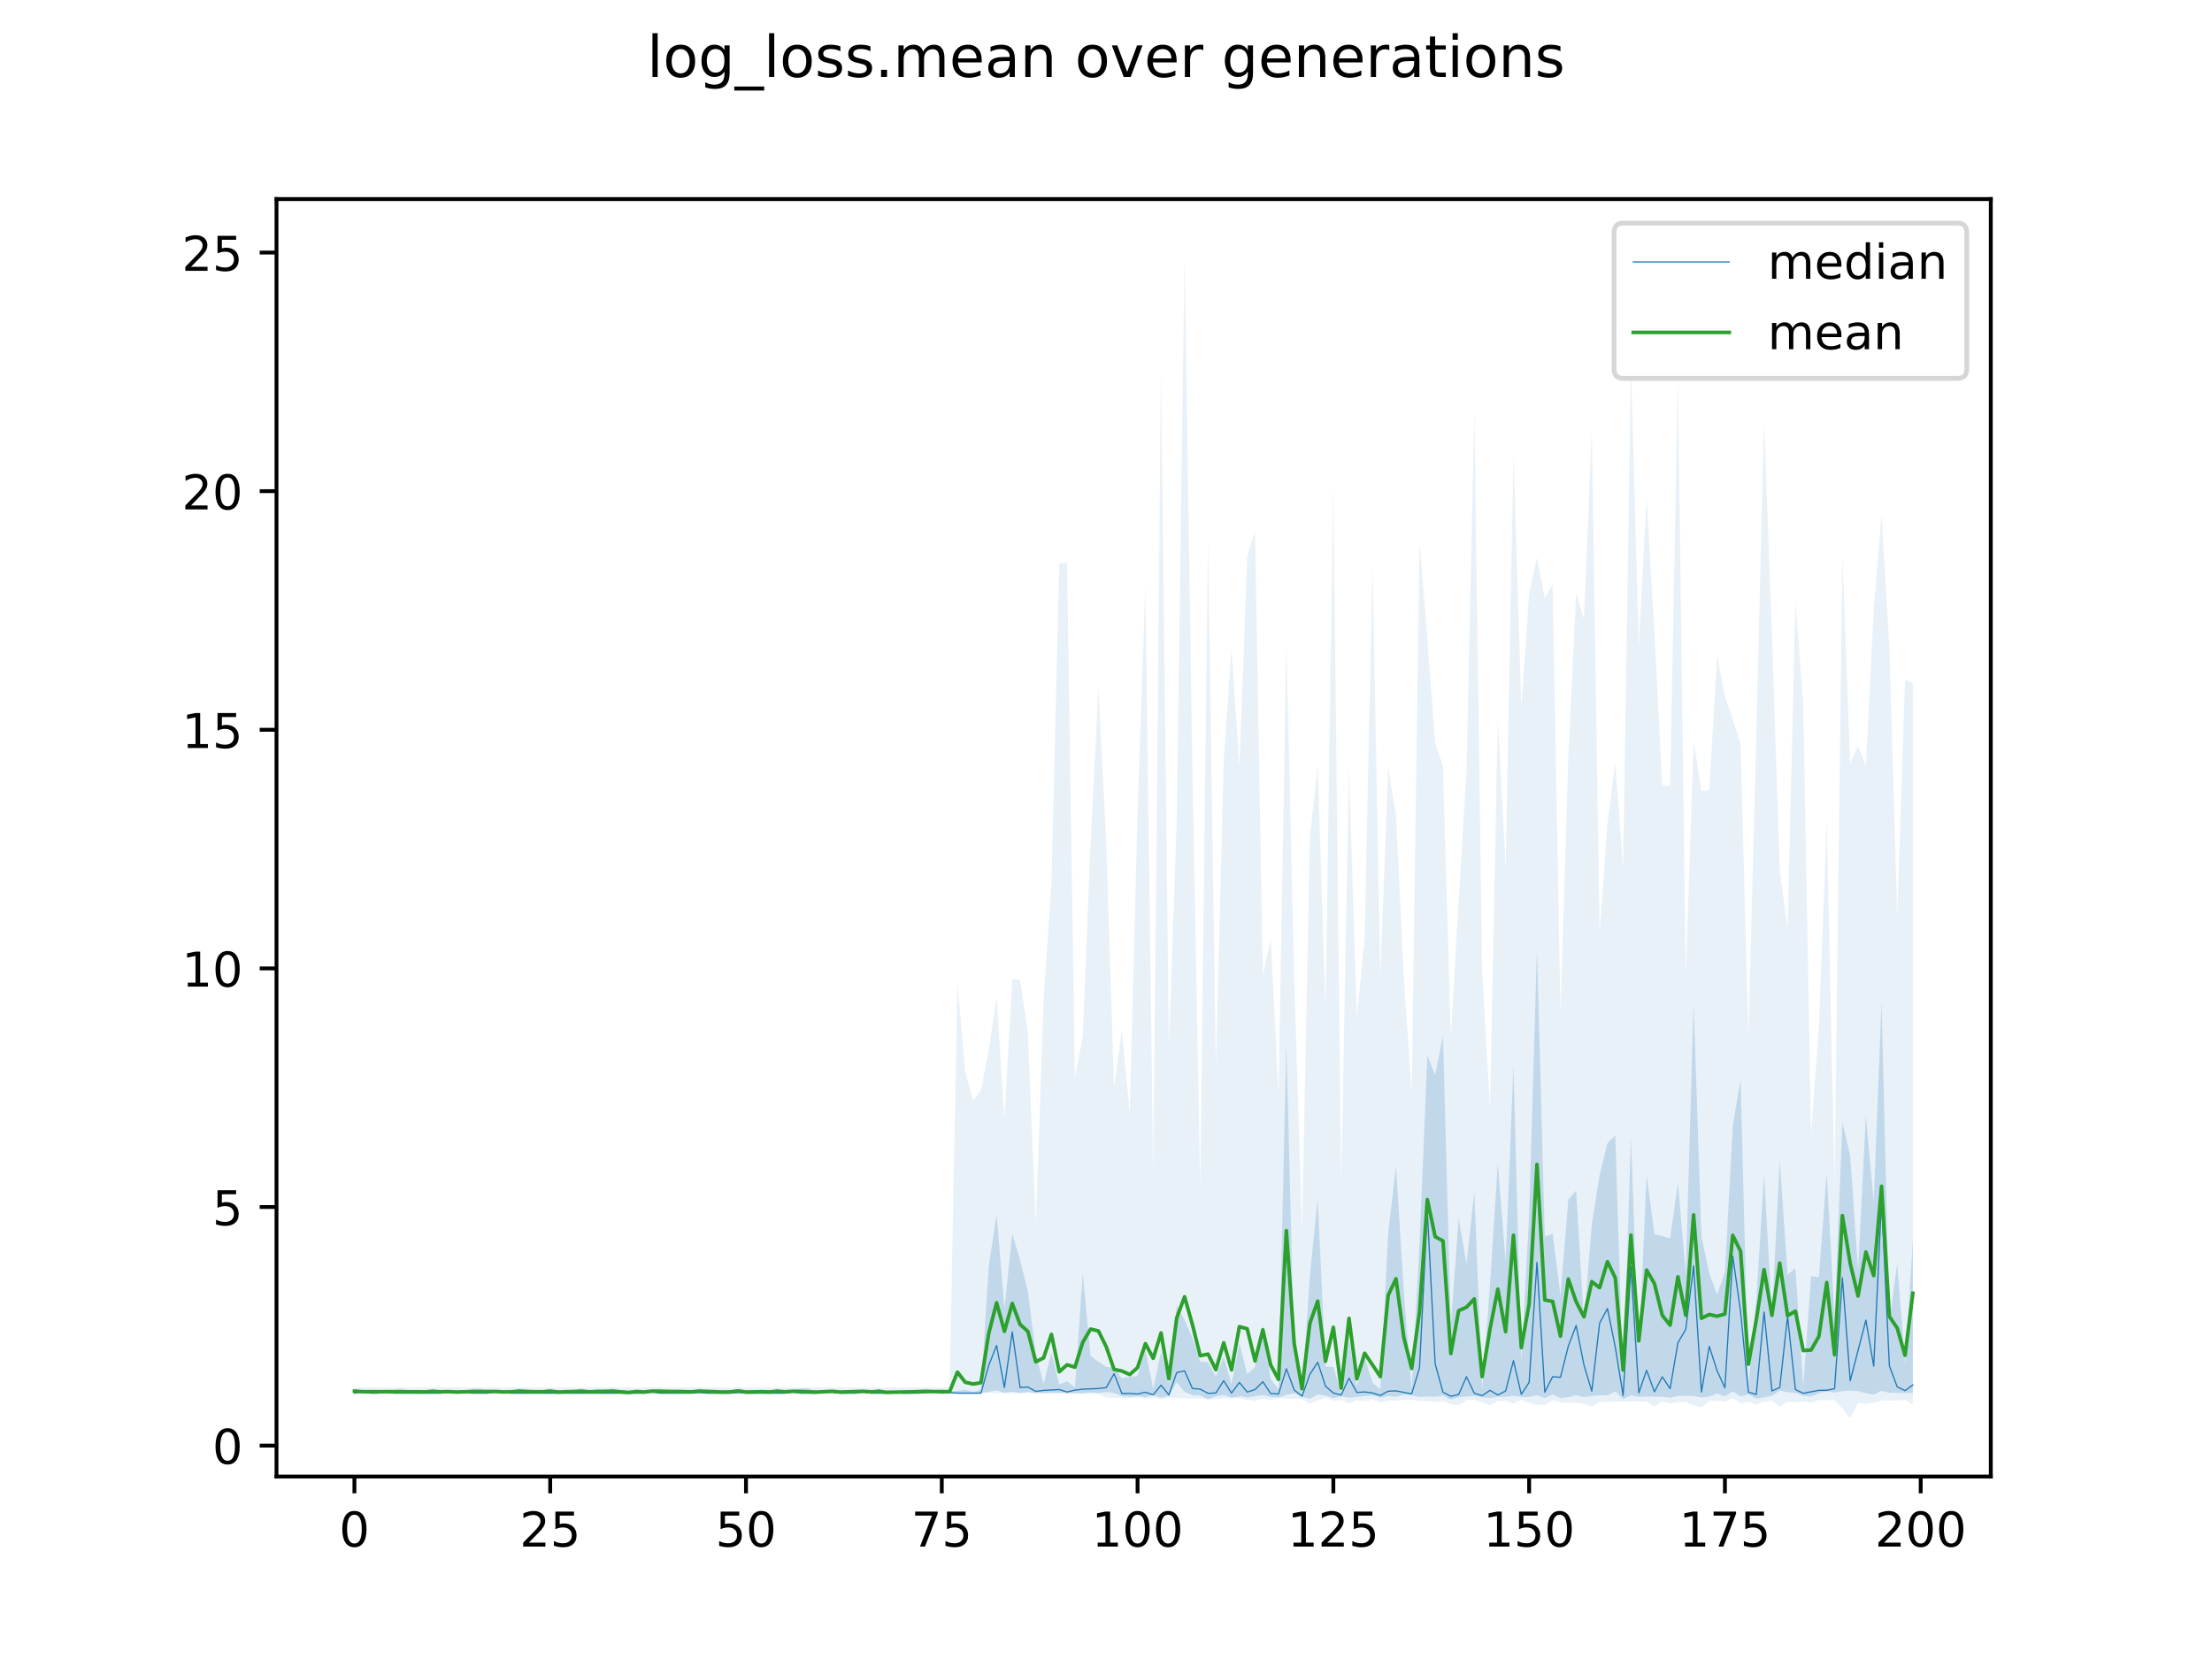 <?xml version="1.0" encoding="utf-8" standalone="no"?>
<!DOCTYPE svg PUBLIC "-//W3C//DTD SVG 1.1//EN"
  "http://www.w3.org/Graphics/SVG/1.1/DTD/svg11.dtd">
<!-- Created with matplotlib (https://matplotlib.org/) -->
<svg height="345.6pt" version="1.1" viewBox="0 0 460.8 345.6" width="460.8pt" xmlns="http://www.w3.org/2000/svg" xmlns:xlink="http://www.w3.org/1999/xlink">
 <defs>
  <style type="text/css">
*{stroke-linecap:butt;stroke-linejoin:round;}
  </style>
 </defs>
 <g id="figure_1">
  <g id="patch_1">
   <path d="M 0 345.6 
L 460.8 345.6 
L 460.8 0 
L 0 0 
z
" style="fill:#ffffff;"/>
  </g>
  <g id="axes_1">
   <g id="patch_2">
    <path d="M 57.6 307.584 
L 414.72 307.584 
L 414.72 41.472 
L 57.6 41.472 
z
" style="fill:#ffffff;"/>
   </g>
   <g id="PolyCollection_1">
    <path clip-path="url(#p5cbb426750)" d="M 73.833 289.273 
L 73.833 290.223 
L 75.464 290.223 
L 77.096 290.223 
L 78.727 290.223 
L 80.358 290.223 
L 81.99 290.223 
L 83.621 290.223 
L 85.253 290.223 
L 86.884 290.223 
L 88.516 290.223 
L 90.147 290.223 
L 91.778 290.223 
L 93.41 290.223 
L 95.041 290.223 
L 96.673 290.223 
L 98.304 290.223 
L 99.936 290.223 
L 101.567 290.223 
L 103.198 290.223 
L 104.83 290.223 
L 106.461 290.223 
L 108.093 290.223 
L 109.724 290.223 
L 111.356 290.223 
L 112.987 290.223 
L 114.618 290.223 
L 116.25 290.223 
L 117.881 290.223 
L 119.513 290.223 
L 121.144 290.223 
L 122.776 290.223 
L 124.407 290.223 
L 126.038 290.223 
L 127.67 290.223 
L 129.301 290.223 
L 130.933 290.223 
L 132.564 290.223 
L 134.196 290.223 
L 135.827 290.223 
L 137.458 290.223 
L 139.09 290.223 
L 140.721 290.223 
L 142.353 290.223 
L 143.984 290.223 
L 145.616 290.223 
L 147.247 290.223 
L 148.879 290.223 
L 150.51 290.223 
L 152.141 290.223 
L 153.773 290.223 
L 155.404 290.223 
L 157.036 290.223 
L 158.667 290.223 
L 160.299 290.223 
L 161.93 290.223 
L 163.561 290.223 
L 165.193 290.223 
L 166.824 290.223 
L 168.456 290.223 
L 170.087 290.223 
L 171.719 290.223 
L 173.35 290.223 
L 174.981 290.223 
L 176.613 290.223 
L 178.244 290.223 
L 179.876 290.223 
L 181.507 290.223 
L 183.139 290.223 
L 184.77 290.223 
L 186.401 290.223 
L 188.033 290.223 
L 189.664 290.223 
L 191.296 290.223 
L 192.927 290.223 
L 194.559 290.223 
L 196.19 290.223 
L 197.821 290.223 
L 199.453 290.223 
L 201.084 290.223 
L 202.716 290.223 
L 204.347 290.223 
L 205.979 289.938 
L 207.61 289.606 
L 209.241 290.138 
L 210.873 289.934 
L 212.504 290.21 
L 214.136 289.934 
L 215.767 290.219 
L 217.399 290.223 
L 219.03 290.17 
L 220.661 290.148 
L 222.293 290.223 
L 223.924 290.223 
L 225.556 290.215 
L 227.187 290.048 
L 228.819 290.191 
L 230.45 289.975 
L 232.081 290.172 
L 233.713 290.855 
L 235.344 290.979 
L 236.976 290.827 
L 238.607 291.068 
L 240.239 290.625 
L 241.87 291.184 
L 243.501 290.784 
L 245.133 287.982 
L 246.764 289.946 
L 248.396 290.613 
L 250.027 290.696 
L 251.659 291.471 
L 253.29 290.876 
L 254.921 290.599 
L 256.553 291.184 
L 258.184 290.874 
L 259.816 291.112 
L 261.447 290.877 
L 263.079 290.595 
L 264.71 291.01 
L 266.341 291.131 
L 267.973 290.584 
L 269.604 290.228 
L 271.236 290.963 
L 272.867 291.41 
L 274.499 290.491 
L 276.13 290.737 
L 277.761 291.277 
L 279.393 290.895 
L 281.024 291.161 
L 282.656 291.007 
L 284.287 290.834 
L 285.919 290.679 
L 287.55 291.155 
L 289.181 290.85 
L 290.813 290.975 
L 292.444 290.56 
L 294.076 290.673 
L 295.707 291.013 
L 297.339 290.919 
L 298.97 290.988 
L 300.601 290.74 
L 302.233 291.562 
L 303.864 291.056 
L 305.496 290.909 
L 307.127 290.786 
L 308.759 291.098 
L 310.39 291.215 
L 312.021 290.971 
L 313.653 291.016 
L 315.284 290.768 
L 316.916 290.999 
L 318.547 291.014 
L 320.179 290.678 
L 321.81 291.246 
L 323.441 290.461 
L 325.073 291.254 
L 326.704 291.073 
L 328.336 290.653 
L 329.967 291.068 
L 331.599 290.832 
L 333.23 290.618 
L 334.862 290.694 
L 336.493 289.866 
L 338.124 291.439 
L 339.756 290.671 
L 341.387 291.011 
L 343.019 290.928 
L 344.65 290.969 
L 346.282 290.959 
L 347.913 291.173 
L 349.544 290.805 
L 351.176 290.78 
L 352.807 290.8 
L 354.439 291.137 
L 356.07 290.92 
L 357.702 290.284 
L 359.333 290.891 
L 360.964 289.84 
L 362.596 290.896 
L 364.227 290.502 
L 365.859 291.35 
L 367.49 291.091 
L 369.122 290.804 
L 370.753 289.662 
L 372.384 290.032 
L 374.016 290.149 
L 375.647 290.763 
L 377.279 290.939 
L 378.91 290.224 
L 380.542 289.839 
L 382.173 290.094 
L 383.804 289.812 
L 385.436 289.694 
L 387.067 289.813 
L 388.699 290.224 
L 390.33 290.545 
L 391.962 289.761 
L 393.593 290.138 
L 395.224 290.162 
L 396.856 290.2 
L 398.487 290.163 
L 398.487 258.31 
L 398.487 258.31 
L 396.856 284.151 
L 395.224 263.248 
L 393.593 275.302 
L 391.962 208.695 
L 390.33 250.427 
L 388.699 232.457 
L 387.067 264.666 
L 385.436 240.788 
L 383.804 233.824 
L 382.173 274.55 
L 380.542 244.235 
L 378.91 266.08 
L 377.279 265.825 
L 375.647 288.832 
L 374.016 264.178 
L 372.384 265.558 
L 370.753 241.717 
L 369.122 273.921 
L 367.49 244.568 
L 365.859 270.929 
L 364.227 288.384 
L 362.596 224.882 
L 360.964 234.604 
L 359.333 265.098 
L 357.702 269.628 
L 356.07 265.25 
L 354.439 257.575 
L 352.807 208.849 
L 351.176 265.235 
L 349.544 246.393 
L 347.913 257.992 
L 346.282 257.505 
L 344.65 257.105 
L 343.019 244.722 
L 341.387 281.982 
L 339.756 236.981 
L 338.124 287.572 
L 336.493 236.534 
L 334.862 238.143 
L 333.23 244.788 
L 331.599 255.095 
L 329.967 275.256 
L 328.336 247.984 
L 326.704 249.947 
L 325.073 269.851 
L 323.441 256.999 
L 321.81 257.608 
L 320.179 197.366 
L 318.547 253.067 
L 316.916 283.558 
L 315.284 221.914 
L 313.653 262.912 
L 312.021 242.251 
L 310.39 267.589 
L 308.759 289.541 
L 307.127 248.211 
L 305.496 263.351 
L 303.864 253.674 
L 302.233 275.996 
L 300.601 215.794 
L 298.97 223.937 
L 297.339 219.842 
L 295.707 259.225 
L 294.076 289.472 
L 292.444 269.229 
L 290.813 242.884 
L 289.181 256.91 
L 287.55 289.442 
L 285.919 288.032 
L 284.287 282.661 
L 282.656 288.848 
L 281.024 279.16 
L 279.393 290.18 
L 277.761 284.747 
L 276.13 284.72 
L 274.499 249.692 
L 272.867 265.703 
L 271.236 290.107 
L 269.604 282.194 
L 267.973 217.097 
L 266.341 289.439 
L 264.71 287.241 
L 263.079 276.065 
L 261.447 284.767 
L 259.816 286.263 
L 258.184 279.769 
L 256.553 288.278 
L 254.921 282.666 
L 253.29 286.736 
L 251.659 283.771 
L 250.027 283.627 
L 248.396 278.715 
L 246.764 274.916 
L 245.133 272.077 
L 243.501 288.243 
L 241.87 281.593 
L 240.239 289.337 
L 238.607 281.163 
L 236.976 286.621 
L 235.344 286.838 
L 233.713 287.134 
L 232.081 284.877 
L 230.45 284.734 
L 228.819 283.681 
L 227.187 282.452 
L 225.556 265.226 
L 223.924 289.035 
L 222.293 287.73 
L 220.661 288.394 
L 219.03 281.707 
L 217.399 288.311 
L 215.767 281.948 
L 214.136 269.059 
L 212.504 262.559 
L 210.873 256.955 
L 209.241 272.58 
L 207.61 252.975 
L 205.979 263.757 
L 204.347 289.51 
L 202.716 289.934 
L 201.084 289.51 
L 199.453 289.748 
L 197.821 289.748 
L 196.19 289.51 
L 194.559 289.748 
L 192.927 289.273 
L 191.296 289.51 
L 189.664 289.748 
L 188.033 289.748 
L 186.401 289.985 
L 184.77 290.223 
L 183.139 289.273 
L 181.507 289.748 
L 179.876 289.51 
L 178.244 289.51 
L 176.613 289.748 
L 174.981 289.985 
L 173.35 289.51 
L 171.719 289.51 
L 170.087 289.934 
L 168.456 289.273 
L 166.824 289.273 
L 165.193 289.51 
L 163.561 289.934 
L 161.93 289.273 
L 160.299 289.748 
L 158.667 289.748 
L 157.036 289.51 
L 155.404 289.934 
L 153.773 289.273 
L 152.141 289.934 
L 150.51 289.934 
L 148.879 289.51 
L 147.247 289.51 
L 145.616 289.273 
L 143.984 289.934 
L 142.353 289.51 
L 140.721 289.51 
L 139.09 289.934 
L 137.458 289.273 
L 135.827 289.51 
L 134.196 289.828 
L 132.564 289.51 
L 130.933 289.985 
L 129.301 289.748 
L 127.67 289.273 
L 126.038 289.51 
L 124.407 289.273 
L 122.776 289.748 
L 121.144 289.273 
L 119.513 289.748 
L 117.881 289.51 
L 116.25 289.934 
L 114.618 289.273 
L 112.987 289.748 
L 111.356 289.748 
L 109.724 289.51 
L 108.093 289.273 
L 106.461 289.748 
L 104.83 289.934 
L 103.198 289.748 
L 101.567 289.748 
L 99.936 289.273 
L 98.304 289.273 
L 96.673 289.934 
L 95.041 289.934 
L 93.41 289.748 
L 91.778 289.748 
L 90.147 289.273 
L 88.516 289.934 
L 86.884 289.934 
L 85.253 289.748 
L 83.621 289.273 
L 81.99 289.51 
L 80.358 289.51 
L 78.727 289.828 
L 77.096 289.51 
L 75.464 289.748 
L 73.833 289.273 
z
" style="fill:#1f77b4;fill-opacity:0.2;"/>
   </g>
   <g id="PolyCollection_2">
    <path clip-path="url(#p5cbb426750)" d="M 73.833 289.035 
L 73.833 290.223 
L 75.464 290.223 
L 77.096 290.223 
L 78.727 290.223 
L 80.358 290.223 
L 81.99 290.223 
L 83.621 290.223 
L 85.253 290.223 
L 86.884 290.223 
L 88.516 290.223 
L 90.147 290.223 
L 91.778 290.223 
L 93.41 290.223 
L 95.041 290.223 
L 96.673 290.223 
L 98.304 290.223 
L 99.936 290.223 
L 101.567 290.223 
L 103.198 290.223 
L 104.83 290.223 
L 106.461 290.223 
L 108.093 290.223 
L 109.724 290.223 
L 111.356 290.223 
L 112.987 290.223 
L 114.618 290.223 
L 116.25 290.223 
L 117.881 290.223 
L 119.513 290.223 
L 121.144 290.223 
L 122.776 290.223 
L 124.407 290.223 
L 126.038 290.223 
L 127.67 290.223 
L 129.301 290.223 
L 130.933 290.223 
L 132.564 290.223 
L 134.196 290.223 
L 135.827 290.223 
L 137.458 290.223 
L 139.09 290.223 
L 140.721 290.223 
L 142.353 290.223 
L 143.984 290.223 
L 145.616 290.223 
L 147.247 290.223 
L 148.879 290.223 
L 150.51 290.223 
L 152.141 290.223 
L 153.773 290.223 
L 155.404 290.223 
L 157.036 290.223 
L 158.667 290.223 
L 160.299 290.223 
L 161.93 290.223 
L 163.561 290.223 
L 165.193 290.223 
L 166.824 290.223 
L 168.456 290.223 
L 170.087 290.223 
L 171.719 290.223 
L 173.35 290.223 
L 174.981 290.223 
L 176.613 290.223 
L 178.244 290.223 
L 179.876 290.223 
L 181.507 290.223 
L 183.139 290.223 
L 184.77 290.223 
L 186.401 290.223 
L 188.033 290.223 
L 189.664 290.223 
L 191.296 290.223 
L 192.927 290.223 
L 194.559 290.223 
L 196.19 290.223 
L 197.821 290.223 
L 199.453 290.223 
L 201.084 290.223 
L 202.716 290.223 
L 204.347 290.223 
L 205.979 290.223 
L 207.61 290.223 
L 209.241 290.223 
L 210.873 290.223 
L 212.504 290.223 
L 214.136 290.223 
L 215.767 290.226 
L 217.399 290.223 
L 219.03 290.284 
L 220.661 290.284 
L 222.293 290.281 
L 223.924 290.311 
L 225.556 290.412 
L 227.187 290.326 
L 228.819 290.342 
L 230.45 291.207 
L 232.081 291.206 
L 233.713 291.191 
L 235.344 291.302 
L 236.976 291.181 
L 238.607 291.356 
L 240.239 291.17 
L 241.87 291.477 
L 243.501 291.174 
L 245.133 291.209 
L 246.764 291.293 
L 248.396 291.342 
L 250.027 291.319 
L 251.659 291.554 
L 253.29 291.516 
L 254.921 291.31 
L 256.553 291.304 
L 258.184 291.292 
L 259.816 291.617 
L 261.447 291.838 
L 263.079 291.32 
L 264.71 291.686 
L 266.341 291.258 
L 267.973 291.348 
L 269.604 291.425 
L 271.236 291.401 
L 272.867 292.36 
L 274.499 291.812 
L 276.13 291.176 
L 277.761 291.82 
L 279.393 291.68 
L 281.024 292.399 
L 282.656 291.657 
L 284.287 291.879 
L 285.919 291.538 
L 287.55 292.172 
L 289.181 291.738 
L 290.813 291.833 
L 292.444 291.639 
L 294.076 291.61 
L 295.707 291.871 
L 297.339 291.859 
L 298.97 292.093 
L 300.601 291.844 
L 302.233 292.538 
L 303.864 292.762 
L 305.496 291.632 
L 307.127 291.614 
L 308.759 292.151 
L 310.39 292.773 
L 312.021 291.826 
L 313.653 291.841 
L 315.284 292.377 
L 316.916 291.611 
L 318.547 292.236 
L 320.179 292.701 
L 321.81 292.662 
L 323.441 291.737 
L 325.073 292.176 
L 326.704 292.231 
L 328.336 292.227 
L 329.967 292.442 
L 331.599 293.082 
L 333.23 292.046 
L 334.862 292.063 
L 336.493 291.968 
L 338.124 291.967 
L 339.756 291.96 
L 341.387 291.955 
L 343.019 291.958 
L 344.65 292.982 
L 346.282 291.957 
L 347.913 292.386 
L 349.544 292.116 
L 351.176 292.116 
L 352.807 292.749 
L 354.439 293.172 
L 356.07 291.853 
L 357.702 291.792 
L 359.333 292.029 
L 360.964 291.31 
L 362.596 292.352 
L 364.227 292.012 
L 365.859 292.627 
L 367.49 291.987 
L 369.122 291.763 
L 370.753 293.024 
L 372.384 291.988 
L 374.016 292.148 
L 375.647 291.926 
L 377.279 292.253 
L 378.91 291.695 
L 380.542 291.686 
L 382.173 291.637 
L 383.804 293.423 
L 385.436 295.488 
L 387.067 292.189 
L 388.699 292.484 
L 390.33 292.202 
L 391.962 291.77 
L 393.593 291.761 
L 395.224 291.767 
L 396.856 291.652 
L 398.487 292.578 
L 398.487 142.243 
L 398.487 142.243 
L 396.856 141.545 
L 395.224 190.694 
L 393.593 134.731 
L 391.962 107.191 
L 390.33 127.016 
L 388.699 159.553 
L 387.067 155.365 
L 385.436 158.951 
L 383.804 115.87 
L 382.173 246.238 
L 380.542 171.2 
L 378.91 213.721 
L 377.279 236.313 
L 375.647 146.318 
L 374.016 125.447 
L 372.384 193.608 
L 370.753 181.245 
L 369.122 131.795 
L 367.49 87.697 
L 365.859 153.317 
L 364.227 215.859 
L 362.596 154.957 
L 360.964 149.873 
L 359.333 145.13 
L 357.702 136.505 
L 356.07 164.625 
L 354.439 164.782 
L 352.807 154.292 
L 351.176 203.031 
L 349.544 78.433 
L 347.913 163.743 
L 346.282 163.568 
L 344.65 131.923 
L 343.019 103.652 
L 341.387 134.637 
L 339.756 75.605 
L 338.124 180.703 
L 336.493 158.931 
L 334.862 171.458 
L 333.23 194.229 
L 331.599 89.48 
L 329.967 128.97 
L 328.336 123.567 
L 326.704 157.705 
L 325.073 210.932 
L 323.441 121.775 
L 321.81 124.649 
L 320.179 116.152 
L 318.547 123.654 
L 316.916 147.14 
L 315.284 94.455 
L 313.653 180.595 
L 312.021 149.647 
L 310.39 230.716 
L 308.759 202.382 
L 307.127 85.471 
L 305.496 160.745 
L 303.864 187.301 
L 302.233 215.987 
L 300.601 159.61 
L 298.97 154.728 
L 297.339 132.76 
L 295.707 112.846 
L 294.076 227.513 
L 292.444 203.687 
L 290.813 169.91 
L 289.181 159.95 
L 287.55 203.075 
L 285.919 117.223 
L 284.287 195.037 
L 282.656 211.801 
L 281.024 159.869 
L 279.393 246.442 
L 277.761 101.051 
L 276.13 210.035 
L 274.499 159.402 
L 272.867 174.37 
L 271.236 255.885 
L 269.604 203.523 
L 267.973 133.454 
L 266.341 227.761 
L 264.71 195.439 
L 263.079 203.32 
L 261.447 110.593 
L 259.816 115.743 
L 258.184 159.774 
L 256.553 134.926 
L 254.921 158.358 
L 253.29 221.924 
L 251.659 112.358 
L 250.027 247.074 
L 248.396 159.543 
L 246.764 53.568 
L 245.133 170.643 
L 243.501 217.938 
L 241.87 76.388 
L 240.239 244.468 
L 238.607 121.872 
L 236.976 169.09 
L 235.344 231.755 
L 233.713 214.538 
L 232.081 226.57 
L 230.45 175.325 
L 228.819 143.16 
L 227.187 175.557 
L 225.556 215.848 
L 223.924 224.441 
L 222.293 117.294 
L 220.661 117.395 
L 219.03 184.115 
L 217.399 208.409 
L 215.767 255.081 
L 214.136 215.209 
L 212.504 204.118 
L 210.873 203.95 
L 209.241 233.063 
L 207.61 207.737 
L 205.979 218.683 
L 204.347 227.129 
L 202.716 229.255 
L 201.084 223.209 
L 199.453 204.687 
L 197.821 289.035 
L 196.19 289.035 
L 194.559 289.035 
L 192.927 289.035 
L 191.296 289.035 
L 189.664 289.035 
L 188.033 289.035 
L 186.401 289.035 
L 184.77 289.035 
L 183.139 289.035 
L 181.507 289.035 
L 179.876 289.035 
L 178.244 289.035 
L 176.613 289.035 
L 174.981 289.035 
L 173.35 289.035 
L 171.719 289.035 
L 170.087 289.035 
L 168.456 289.035 
L 166.824 289.035 
L 165.193 289.035 
L 163.561 289.035 
L 161.93 289.035 
L 160.299 289.035 
L 158.667 289.035 
L 157.036 289.035 
L 155.404 289.035 
L 153.773 289.035 
L 152.141 289.035 
L 150.51 289.035 
L 148.879 289.035 
L 147.247 289.035 
L 145.616 289.035 
L 143.984 289.035 
L 142.353 289.035 
L 140.721 289.035 
L 139.09 289.035 
L 137.458 289.035 
L 135.827 289.035 
L 134.196 289.035 
L 132.564 289.035 
L 130.933 289.035 
L 129.301 289.035 
L 127.67 289.035 
L 126.038 289.035 
L 124.407 289.035 
L 122.776 289.035 
L 121.144 289.035 
L 119.513 289.035 
L 117.881 289.035 
L 116.25 289.035 
L 114.618 289.035 
L 112.987 289.035 
L 111.356 289.035 
L 109.724 289.035 
L 108.093 289.035 
L 106.461 289.035 
L 104.83 289.035 
L 103.198 289.035 
L 101.567 289.035 
L 99.936 289.035 
L 98.304 289.035 
L 96.673 289.035 
L 95.041 289.035 
L 93.41 289.035 
L 91.778 289.035 
L 90.147 289.035 
L 88.516 289.035 
L 86.884 289.035 
L 85.253 289.035 
L 83.621 289.035 
L 81.99 289.035 
L 80.358 289.035 
L 78.727 289.035 
L 77.096 289.035 
L 75.464 289.035 
L 73.833 289.035 
z
" style="fill:#1f77b4;fill-opacity:0.1;"/>
   </g>
   <g id="matplotlib.axis_1">
    <g id="xtick_1">
     <g id="line2d_1">
      <defs>
       <path d="M 0 0 
L 0 3.5 
" id="m4bb491450e" style="stroke:#000000;stroke-width:0.8;"/>
      </defs>
      <g>
       <use style="stroke:#000000;stroke-width:0.8;" x="73.833" xlink:href="#m4bb491450e" y="307.584"/>
      </g>
     </g>
     <g id="text_1">
      <!-- 0 -->
      <defs>
       <path d="M 31.781 66.406 
Q 24.172 66.406 20.328 58.906 
Q 16.5 51.422 16.5 36.375 
Q 16.5 21.391 20.328 13.891 
Q 24.172 6.391 31.781 6.391 
Q 39.453 6.391 43.281 13.891 
Q 47.125 21.391 47.125 36.375 
Q 47.125 51.422 43.281 58.906 
Q 39.453 66.406 31.781 66.406 
z
M 31.781 74.219 
Q 44.047 74.219 50.516 64.516 
Q 56.984 54.828 56.984 36.375 
Q 56.984 17.969 50.516 8.266 
Q 44.047 -1.422 31.781 -1.422 
Q 19.531 -1.422 13.062 8.266 
Q 6.594 17.969 6.594 36.375 
Q 6.594 54.828 13.062 64.516 
Q 19.531 74.219 31.781 74.219 
z
" id="DejaVuSans-48"/>
      </defs>
      <g transform="translate(70.651 322.182)scale(0.1 -0.1)">
       <use xlink:href="#DejaVuSans-48"/>
      </g>
     </g>
    </g>
    <g id="xtick_2">
     <g id="line2d_2">
      <g>
       <use style="stroke:#000000;stroke-width:0.8;" x="114.618" xlink:href="#m4bb491450e" y="307.584"/>
      </g>
     </g>
     <g id="text_2">
      <!-- 25 -->
      <defs>
       <path d="M 19.188 8.297 
L 53.609 8.297 
L 53.609 0 
L 7.328 0 
L 7.328 8.297 
Q 12.938 14.109 22.625 23.891 
Q 32.328 33.688 34.812 36.531 
Q 39.547 41.844 41.422 45.531 
Q 43.312 49.219 43.312 52.781 
Q 43.312 58.594 39.234 62.25 
Q 35.156 65.922 28.609 65.922 
Q 23.969 65.922 18.812 64.312 
Q 13.672 62.703 7.812 59.422 
L 7.812 69.391 
Q 13.766 71.781 18.938 73 
Q 24.125 74.219 28.422 74.219 
Q 39.75 74.219 46.484 68.547 
Q 53.219 62.891 53.219 53.422 
Q 53.219 48.922 51.531 44.891 
Q 49.859 40.875 45.406 35.406 
Q 44.188 33.984 37.641 27.219 
Q 31.109 20.453 19.188 8.297 
z
" id="DejaVuSans-50"/>
       <path d="M 10.797 72.906 
L 49.516 72.906 
L 49.516 64.594 
L 19.828 64.594 
L 19.828 46.734 
Q 21.969 47.469 24.109 47.828 
Q 26.266 48.188 28.422 48.188 
Q 40.625 48.188 47.75 41.5 
Q 54.891 34.812 54.891 23.391 
Q 54.891 11.625 47.562 5.094 
Q 40.234 -1.422 26.906 -1.422 
Q 22.312 -1.422 17.547 -0.641 
Q 12.797 0.141 7.719 1.703 
L 7.719 11.625 
Q 12.109 9.234 16.797 8.062 
Q 21.484 6.891 26.703 6.891 
Q 35.156 6.891 40.078 11.328 
Q 45.016 15.766 45.016 23.391 
Q 45.016 31 40.078 35.438 
Q 35.156 39.891 26.703 39.891 
Q 22.75 39.891 18.812 39.016 
Q 14.891 38.141 10.797 36.281 
z
" id="DejaVuSans-53"/>
      </defs>
      <g transform="translate(108.256 322.182)scale(0.1 -0.1)">
       <use xlink:href="#DejaVuSans-50"/>
       <use x="63.623" xlink:href="#DejaVuSans-53"/>
      </g>
     </g>
    </g>
    <g id="xtick_3">
     <g id="line2d_3">
      <g>
       <use style="stroke:#000000;stroke-width:0.8;" x="155.404" xlink:href="#m4bb491450e" y="307.584"/>
      </g>
     </g>
     <g id="text_3">
      <!-- 50 -->
      <g transform="translate(149.042 322.182)scale(0.1 -0.1)">
       <use xlink:href="#DejaVuSans-53"/>
       <use x="63.623" xlink:href="#DejaVuSans-48"/>
      </g>
     </g>
    </g>
    <g id="xtick_4">
     <g id="line2d_4">
      <g>
       <use style="stroke:#000000;stroke-width:0.8;" x="196.19" xlink:href="#m4bb491450e" y="307.584"/>
      </g>
     </g>
     <g id="text_4">
      <!-- 75 -->
      <defs>
       <path d="M 8.203 72.906 
L 55.078 72.906 
L 55.078 68.703 
L 28.609 0 
L 18.312 0 
L 43.219 64.594 
L 8.203 64.594 
z
" id="DejaVuSans-55"/>
      </defs>
      <g transform="translate(189.827 322.182)scale(0.1 -0.1)">
       <use xlink:href="#DejaVuSans-55"/>
       <use x="63.623" xlink:href="#DejaVuSans-53"/>
      </g>
     </g>
    </g>
    <g id="xtick_5">
     <g id="line2d_5">
      <g>
       <use style="stroke:#000000;stroke-width:0.8;" x="236.976" xlink:href="#m4bb491450e" y="307.584"/>
      </g>
     </g>
     <g id="text_5">
      <!-- 100 -->
      <defs>
       <path d="M 12.406 8.297 
L 28.516 8.297 
L 28.516 63.922 
L 10.984 60.406 
L 10.984 69.391 
L 28.422 72.906 
L 38.281 72.906 
L 38.281 8.297 
L 54.391 8.297 
L 54.391 0 
L 12.406 0 
z
" id="DejaVuSans-49"/>
      </defs>
      <g transform="translate(227.432 322.182)scale(0.1 -0.1)">
       <use xlink:href="#DejaVuSans-49"/>
       <use x="63.623" xlink:href="#DejaVuSans-48"/>
       <use x="127.246" xlink:href="#DejaVuSans-48"/>
      </g>
     </g>
    </g>
    <g id="xtick_6">
     <g id="line2d_6">
      <g>
       <use style="stroke:#000000;stroke-width:0.8;" x="277.761" xlink:href="#m4bb491450e" y="307.584"/>
      </g>
     </g>
     <g id="text_6">
      <!-- 125 -->
      <g transform="translate(268.218 322.182)scale(0.1 -0.1)">
       <use xlink:href="#DejaVuSans-49"/>
       <use x="63.623" xlink:href="#DejaVuSans-50"/>
       <use x="127.246" xlink:href="#DejaVuSans-53"/>
      </g>
     </g>
    </g>
    <g id="xtick_7">
     <g id="line2d_7">
      <g>
       <use style="stroke:#000000;stroke-width:0.8;" x="318.547" xlink:href="#m4bb491450e" y="307.584"/>
      </g>
     </g>
     <g id="text_7">
      <!-- 150 -->
      <g transform="translate(309.003 322.182)scale(0.1 -0.1)">
       <use xlink:href="#DejaVuSans-49"/>
       <use x="63.623" xlink:href="#DejaVuSans-53"/>
       <use x="127.246" xlink:href="#DejaVuSans-48"/>
      </g>
     </g>
    </g>
    <g id="xtick_8">
     <g id="line2d_8">
      <g>
       <use style="stroke:#000000;stroke-width:0.8;" x="359.333" xlink:href="#m4bb491450e" y="307.584"/>
      </g>
     </g>
     <g id="text_8">
      <!-- 175 -->
      <g transform="translate(349.789 322.182)scale(0.1 -0.1)">
       <use xlink:href="#DejaVuSans-49"/>
       <use x="63.623" xlink:href="#DejaVuSans-55"/>
       <use x="127.246" xlink:href="#DejaVuSans-53"/>
      </g>
     </g>
    </g>
    <g id="xtick_9">
     <g id="line2d_9">
      <g>
       <use style="stroke:#000000;stroke-width:0.8;" x="400.119" xlink:href="#m4bb491450e" y="307.584"/>
      </g>
     </g>
     <g id="text_9">
      <!-- 200 -->
      <g transform="translate(390.575 322.182)scale(0.1 -0.1)">
       <use xlink:href="#DejaVuSans-50"/>
       <use x="63.623" xlink:href="#DejaVuSans-48"/>
       <use x="127.246" xlink:href="#DejaVuSans-48"/>
      </g>
     </g>
    </g>
   </g>
   <g id="matplotlib.axis_2">
    <g id="ytick_1">
     <g id="line2d_10">
      <defs>
       <path d="M 0 0 
L -3.5 0 
" id="m216cc00a93" style="stroke:#000000;stroke-width:0.8;"/>
      </defs>
      <g>
       <use style="stroke:#000000;stroke-width:0.8;" x="57.6" xlink:href="#m216cc00a93" y="301.145"/>
      </g>
     </g>
     <g id="text_10">
      <!-- 0 -->
      <g transform="translate(44.237 304.944)scale(0.1 -0.1)">
       <use xlink:href="#DejaVuSans-48"/>
      </g>
     </g>
    </g>
    <g id="ytick_2">
     <g id="line2d_11">
      <g>
       <use style="stroke:#000000;stroke-width:0.8;" x="57.6" xlink:href="#m216cc00a93" y="251.439"/>
      </g>
     </g>
     <g id="text_11">
      <!-- 5 -->
      <g transform="translate(44.237 255.238)scale(0.1 -0.1)">
       <use xlink:href="#DejaVuSans-53"/>
      </g>
     </g>
    </g>
    <g id="ytick_3">
     <g id="line2d_12">
      <g>
       <use style="stroke:#000000;stroke-width:0.8;" x="57.6" xlink:href="#m216cc00a93" y="201.733"/>
      </g>
     </g>
     <g id="text_12">
      <!-- 10 -->
      <g transform="translate(37.875 205.532)scale(0.1 -0.1)">
       <use xlink:href="#DejaVuSans-49"/>
       <use x="63.623" xlink:href="#DejaVuSans-48"/>
      </g>
     </g>
    </g>
    <g id="ytick_4">
     <g id="line2d_13">
      <g>
       <use style="stroke:#000000;stroke-width:0.8;" x="57.6" xlink:href="#m216cc00a93" y="152.027"/>
      </g>
     </g>
     <g id="text_13">
      <!-- 15 -->
      <g transform="translate(37.875 155.826)scale(0.1 -0.1)">
       <use xlink:href="#DejaVuSans-49"/>
       <use x="63.623" xlink:href="#DejaVuSans-53"/>
      </g>
     </g>
    </g>
    <g id="ytick_5">
     <g id="line2d_14">
      <g>
       <use style="stroke:#000000;stroke-width:0.8;" x="57.6" xlink:href="#m216cc00a93" y="102.321"/>
      </g>
     </g>
     <g id="text_14">
      <!-- 20 -->
      <g transform="translate(37.875 106.12)scale(0.1 -0.1)">
       <use xlink:href="#DejaVuSans-50"/>
       <use x="63.623" xlink:href="#DejaVuSans-48"/>
      </g>
     </g>
    </g>
    <g id="ytick_6">
     <g id="line2d_15">
      <g>
       <use style="stroke:#000000;stroke-width:0.8;" x="57.6" xlink:href="#m216cc00a93" y="52.615"/>
      </g>
     </g>
     <g id="text_15">
      <!-- 25 -->
      <g transform="translate(37.875 56.414)scale(0.1 -0.1)">
       <use xlink:href="#DejaVuSans-50"/>
       <use x="63.623" xlink:href="#DejaVuSans-53"/>
      </g>
     </g>
    </g>
   </g>
   <g id="line2d_16">
    <path clip-path="url(#p5cbb426750)" d="M 73.833 290.223 
L 75.464 289.934 
L 77.096 290.223 
L 78.727 290.223 
L 80.358 289.934 
L 81.99 290.223 
L 91.778 290.223 
L 93.41 289.934 
L 95.041 290.223 
L 96.673 289.985 
L 98.304 290.223 
L 101.567 290.223 
L 103.198 289.934 
L 104.83 289.985 
L 106.461 290.223 
L 134.196 290.223 
L 135.827 289.934 
L 137.458 290.223 
L 143.984 290.223 
L 145.616 290.078 
L 147.247 290.223 
L 152.141 290.223 
L 153.773 290.078 
L 155.404 290.223 
L 163.561 290.223 
L 165.193 289.934 
L 166.824 290.223 
L 170.087 290.223 
L 171.719 289.934 
L 173.35 289.934 
L 174.981 290.223 
L 178.244 290.223 
L 179.876 289.934 
L 181.507 290.223 
L 184.77 290.223 
L 186.401 289.985 
L 188.033 290.223 
L 191.296 290.223 
L 194.559 289.934 
L 196.19 290.223 
L 197.821 290.078 
L 199.453 290.223 
L 204.347 290.223 
L 205.979 284.419 
L 207.61 280.296 
L 209.241 289.035 
L 210.873 277.453 
L 212.504 289.035 
L 214.136 288.953 
L 215.767 289.846 
L 217.399 289.643 
L 220.661 289.465 
L 222.293 289.971 
L 223.924 289.585 
L 225.556 289.395 
L 228.819 289.257 
L 230.45 289.062 
L 232.081 286.177 
L 233.713 290.301 
L 235.344 290.281 
L 236.976 290.399 
L 238.607 290.03 
L 240.239 290.559 
L 241.87 288.555 
L 243.501 290.6 
L 245.133 285.922 
L 246.764 285.572 
L 248.396 289.247 
L 250.027 289.378 
L 251.659 290.26 
L 253.29 290.185 
L 254.921 287.631 
L 256.553 290.208 
L 258.184 287.987 
L 259.816 289.994 
L 261.447 289.468 
L 263.079 287.831 
L 264.71 290.299 
L 266.341 290.396 
L 267.973 285.14 
L 269.604 289.554 
L 271.236 290.863 
L 272.867 286.31 
L 274.499 283.789 
L 276.13 288.771 
L 277.761 290.198 
L 279.393 290.593 
L 281.024 287.099 
L 282.656 290.07 
L 284.287 289.965 
L 285.919 290.187 
L 287.55 290.692 
L 289.181 289.807 
L 290.813 289.748 
L 294.076 290.361 
L 295.707 284.975 
L 297.339 252.236 
L 298.97 284.121 
L 300.601 290.02 
L 302.233 290.875 
L 303.864 290.5 
L 305.496 286.791 
L 307.127 290.246 
L 308.759 290.732 
L 310.39 289.638 
L 312.021 290.608 
L 313.653 289.761 
L 315.284 283.44 
L 316.916 290.472 
L 318.547 287.975 
L 320.179 262.964 
L 321.81 290.014 
L 323.441 286.789 
L 325.073 286.914 
L 326.704 280.437 
L 328.336 276.141 
L 329.967 284.353 
L 331.599 289.812 
L 333.23 275.643 
L 334.862 272.589 
L 336.493 280.616 
L 338.124 290.721 
L 339.756 263.849 
L 341.387 290.175 
L 343.019 285.465 
L 344.65 289.948 
L 346.282 286.822 
L 347.913 289.289 
L 349.544 279.712 
L 351.176 276.914 
L 352.807 263.702 
L 354.439 289.98 
L 356.07 280.468 
L 357.702 285.541 
L 359.333 289.118 
L 360.964 261.651 
L 362.596 273.267 
L 364.227 290.012 
L 365.859 290.496 
L 367.49 273.303 
L 369.122 289.753 
L 370.753 289.051 
L 372.384 274.244 
L 374.016 289.468 
L 375.647 290.252 
L 378.91 289.628 
L 380.542 289.622 
L 382.173 289.287 
L 383.804 266.208 
L 385.436 287.637 
L 388.699 275.009 
L 390.33 284.606 
L 391.962 249.979 
L 393.593 284.533 
L 395.224 288.899 
L 396.856 289.693 
L 398.487 288.498 
L 398.487 288.498 
" style="fill:none;stroke:#1f77b4;stroke-linecap:square;stroke-width:0.25;"/>
   </g>
   <g id="line2d_17">
    <path clip-path="url(#p5cbb426750)" d="M 73.833 289.806 
L 75.464 289.913 
L 85.253 289.93 
L 88.516 289.953 
L 90.147 289.849 
L 91.778 289.94 
L 93.41 289.897 
L 95.041 289.985 
L 98.304 289.892 
L 103.198 289.869 
L 104.83 289.967 
L 106.461 289.945 
L 108.093 289.812 
L 111.356 289.924 
L 112.987 289.928 
L 114.618 289.804 
L 116.25 289.986 
L 121.144 289.819 
L 122.776 289.94 
L 127.67 289.809 
L 130.933 290.072 
L 132.564 289.881 
L 134.196 289.973 
L 135.827 289.798 
L 143.984 289.941 
L 145.616 289.807 
L 150.51 289.985 
L 152.141 289.954 
L 153.773 289.753 
L 155.404 289.984 
L 158.667 289.919 
L 160.299 289.967 
L 161.93 289.823 
L 163.561 289.936 
L 165.193 289.828 
L 170.087 289.995 
L 173.35 289.843 
L 174.981 289.989 
L 179.876 289.846 
L 181.507 289.954 
L 183.139 289.848 
L 184.77 290.043 
L 192.927 289.877 
L 197.821 289.914 
L 199.453 285.838 
L 201.084 287.956 
L 202.716 288.317 
L 204.347 288.031 
L 205.979 277.751 
L 207.61 271.382 
L 209.241 277.349 
L 210.873 271.536 
L 212.504 275.904 
L 214.136 277.369 
L 215.767 283.694 
L 217.399 282.874 
L 219.03 277.973 
L 220.661 285.761 
L 222.293 284.311 
L 223.924 284.803 
L 225.556 279.638 
L 227.187 276.874 
L 228.819 277.259 
L 230.45 280.555 
L 232.081 285.272 
L 233.713 285.607 
L 235.344 286.338 
L 236.976 284.89 
L 238.607 279.903 
L 240.239 282.962 
L 241.87 277.675 
L 243.501 287.194 
L 245.133 274.539 
L 246.764 270.134 
L 248.396 275.896 
L 250.027 282.42 
L 251.659 282.083 
L 253.29 285.331 
L 254.921 279.727 
L 256.553 285.357 
L 258.184 276.357 
L 259.816 276.81 
L 261.447 283.511 
L 263.079 277.024 
L 264.71 284.369 
L 266.341 287.354 
L 267.973 256.37 
L 269.604 279.877 
L 271.236 289.291 
L 272.867 275.667 
L 274.499 271.043 
L 276.13 283.579 
L 277.761 276.492 
L 279.393 289.156 
L 281.024 274.637 
L 282.656 287.227 
L 284.287 281.904 
L 287.55 286.781 
L 289.181 269.83 
L 290.813 266.392 
L 292.444 278.639 
L 294.076 285.082 
L 295.707 273.312 
L 297.339 249.89 
L 298.97 257.628 
L 300.601 258.5 
L 302.233 281.966 
L 303.864 273.043 
L 305.496 272.315 
L 307.127 270.583 
L 308.759 286.784 
L 310.39 276.893 
L 312.021 268.558 
L 313.653 277.411 
L 315.284 257.317 
L 316.916 280.73 
L 318.547 271.643 
L 320.179 242.572 
L 321.81 270.806 
L 323.441 271.101 
L 325.073 278.353 
L 326.704 266.45 
L 328.336 271.159 
L 329.967 274.331 
L 331.599 266.988 
L 333.23 268.252 
L 334.862 262.833 
L 336.493 266.204 
L 338.124 285.407 
L 339.756 257.303 
L 341.387 279.33 
L 343.019 264.566 
L 344.65 267.413 
L 346.282 274.004 
L 347.913 276.053 
L 349.544 265.977 
L 351.176 273.994 
L 352.807 253.083 
L 354.439 274.626 
L 356.07 273.828 
L 357.702 274.191 
L 359.333 273.741 
L 360.964 257.339 
L 362.596 260.672 
L 364.227 284.198 
L 365.859 274.998 
L 367.49 264.474 
L 369.122 274.007 
L 370.753 263.134 
L 372.384 274.069 
L 374.016 273.141 
L 375.647 281.339 
L 377.279 281.242 
L 378.91 278.391 
L 380.542 267.172 
L 382.173 282.219 
L 383.804 253.23 
L 385.436 263.21 
L 387.067 269.977 
L 388.699 260.812 
L 390.33 265.733 
L 391.962 247.117 
L 393.593 274.261 
L 395.224 276.665 
L 396.856 282.345 
L 398.487 269.399 
L 398.487 269.399 
" style="fill:none;stroke:#2ca02c;stroke-linecap:square;stroke-width:0.75;"/>
   </g>
   <g id="patch_3">
    <path d="M 57.6 307.584 
L 57.6 41.472 
" style="fill:none;stroke:#000000;stroke-linecap:square;stroke-linejoin:miter;stroke-width:0.8;"/>
   </g>
   <g id="patch_4">
    <path d="M 414.72 307.584 
L 414.72 41.472 
" style="fill:none;stroke:#000000;stroke-linecap:square;stroke-linejoin:miter;stroke-width:0.8;"/>
   </g>
   <g id="patch_5">
    <path d="M 57.6 307.584 
L 414.72 307.584 
" style="fill:none;stroke:#000000;stroke-linecap:square;stroke-linejoin:miter;stroke-width:0.8;"/>
   </g>
   <g id="patch_6">
    <path d="M 57.6 41.472 
L 414.72 41.472 
" style="fill:none;stroke:#000000;stroke-linecap:square;stroke-linejoin:miter;stroke-width:0.8;"/>
   </g>
   <g id="legend_1">
    <g id="patch_7">
     <path d="M 338.234 78.828 
L 407.72 78.828 
Q 409.72 78.828 409.72 76.828 
L 409.72 48.472 
Q 409.72 46.472 407.72 46.472 
L 338.234 46.472 
Q 336.234 46.472 336.234 48.472 
L 336.234 76.828 
Q 336.234 78.828 338.234 78.828 
z
" style="fill:#ffffff;opacity:0.8;stroke:#cccccc;stroke-linejoin:miter;"/>
    </g>
    <g id="line2d_18">
     <path d="M 340.234 54.57 
L 360.234 54.57 
" style="fill:none;stroke:#1f77b4;stroke-linecap:square;stroke-width:0.25;"/>
    </g>
    <g id="line2d_19"/>
    <g id="text_16">
     <!-- median -->
     <defs>
      <path d="M 52 44.188 
Q 55.375 50.25 60.062 53.125 
Q 64.75 56 71.094 56 
Q 79.641 56 84.281 50.016 
Q 88.922 44.047 88.922 33.016 
L 88.922 0 
L 79.891 0 
L 79.891 32.719 
Q 79.891 40.578 77.094 44.375 
Q 74.312 48.188 68.609 48.188 
Q 61.625 48.188 57.562 43.547 
Q 53.516 38.922 53.516 30.906 
L 53.516 0 
L 44.484 0 
L 44.484 32.719 
Q 44.484 40.625 41.703 44.406 
Q 38.922 48.188 33.109 48.188 
Q 26.219 48.188 22.156 43.531 
Q 18.109 38.875 18.109 30.906 
L 18.109 0 
L 9.078 0 
L 9.078 54.688 
L 18.109 54.688 
L 18.109 46.188 
Q 21.188 51.219 25.484 53.609 
Q 29.781 56 35.688 56 
Q 41.656 56 45.828 52.969 
Q 50 49.953 52 44.188 
z
" id="DejaVuSans-109"/>
      <path d="M 56.203 29.594 
L 56.203 25.203 
L 14.891 25.203 
Q 15.484 15.922 20.484 11.062 
Q 25.484 6.203 34.422 6.203 
Q 39.594 6.203 44.453 7.469 
Q 49.312 8.734 54.109 11.281 
L 54.109 2.781 
Q 49.266 0.734 44.188 -0.344 
Q 39.109 -1.422 33.891 -1.422 
Q 20.797 -1.422 13.156 6.188 
Q 5.516 13.812 5.516 26.812 
Q 5.516 40.234 12.766 48.109 
Q 20.016 56 32.328 56 
Q 43.359 56 49.781 48.891 
Q 56.203 41.797 56.203 29.594 
z
M 47.219 32.234 
Q 47.125 39.594 43.094 43.984 
Q 39.062 48.391 32.422 48.391 
Q 24.906 48.391 20.391 44.141 
Q 15.875 39.891 15.188 32.172 
z
" id="DejaVuSans-101"/>
      <path d="M 45.406 46.391 
L 45.406 75.984 
L 54.391 75.984 
L 54.391 0 
L 45.406 0 
L 45.406 8.203 
Q 42.578 3.328 38.25 0.953 
Q 33.938 -1.422 27.875 -1.422 
Q 17.969 -1.422 11.734 6.484 
Q 5.516 14.406 5.516 27.297 
Q 5.516 40.188 11.734 48.094 
Q 17.969 56 27.875 56 
Q 33.938 56 38.25 53.625 
Q 42.578 51.266 45.406 46.391 
z
M 14.797 27.297 
Q 14.797 17.391 18.875 11.75 
Q 22.953 6.109 30.078 6.109 
Q 37.203 6.109 41.297 11.75 
Q 45.406 17.391 45.406 27.297 
Q 45.406 37.203 41.297 42.844 
Q 37.203 48.484 30.078 48.484 
Q 22.953 48.484 18.875 42.844 
Q 14.797 37.203 14.797 27.297 
z
" id="DejaVuSans-100"/>
      <path d="M 9.422 54.688 
L 18.406 54.688 
L 18.406 0 
L 9.422 0 
z
M 9.422 75.984 
L 18.406 75.984 
L 18.406 64.594 
L 9.422 64.594 
z
" id="DejaVuSans-105"/>
      <path d="M 34.281 27.484 
Q 23.391 27.484 19.188 25 
Q 14.984 22.516 14.984 16.5 
Q 14.984 11.719 18.141 8.906 
Q 21.297 6.109 26.703 6.109 
Q 34.188 6.109 38.703 11.406 
Q 43.219 16.703 43.219 25.484 
L 43.219 27.484 
z
M 52.203 31.203 
L 52.203 0 
L 43.219 0 
L 43.219 8.297 
Q 40.141 3.328 35.547 0.953 
Q 30.953 -1.422 24.312 -1.422 
Q 15.922 -1.422 10.953 3.297 
Q 6 8.016 6 15.922 
Q 6 25.141 12.172 29.828 
Q 18.359 34.516 30.609 34.516 
L 43.219 34.516 
L 43.219 35.406 
Q 43.219 41.609 39.141 45 
Q 35.062 48.391 27.688 48.391 
Q 23 48.391 18.547 47.266 
Q 14.109 46.141 10.016 43.891 
L 10.016 52.203 
Q 14.938 54.109 19.578 55.047 
Q 24.219 56 28.609 56 
Q 40.484 56 46.344 49.844 
Q 52.203 43.703 52.203 31.203 
z
" id="DejaVuSans-97"/>
      <path d="M 54.891 33.016 
L 54.891 0 
L 45.906 0 
L 45.906 32.719 
Q 45.906 40.484 42.875 44.328 
Q 39.844 48.188 33.797 48.188 
Q 26.516 48.188 22.312 43.547 
Q 18.109 38.922 18.109 30.906 
L 18.109 0 
L 9.078 0 
L 9.078 54.688 
L 18.109 54.688 
L 18.109 46.188 
Q 21.344 51.125 25.703 53.562 
Q 30.078 56 35.797 56 
Q 45.219 56 50.047 50.172 
Q 54.891 44.344 54.891 33.016 
z
" id="DejaVuSans-110"/>
     </defs>
     <g transform="translate(368.234 58.07)scale(0.1 -0.1)">
      <use xlink:href="#DejaVuSans-109"/>
      <use x="97.412" xlink:href="#DejaVuSans-101"/>
      <use x="158.936" xlink:href="#DejaVuSans-100"/>
      <use x="222.412" xlink:href="#DejaVuSans-105"/>
      <use x="250.195" xlink:href="#DejaVuSans-97"/>
      <use x="311.475" xlink:href="#DejaVuSans-110"/>
     </g>
    </g>
    <g id="line2d_20">
     <path d="M 340.234 69.249 
L 360.234 69.249 
" style="fill:none;stroke:#2ca02c;stroke-linecap:square;stroke-width:0.75;"/>
    </g>
    <g id="line2d_21"/>
    <g id="text_17">
     <!-- mean -->
     <g transform="translate(368.234 72.749)scale(0.1 -0.1)">
      <use xlink:href="#DejaVuSans-109"/>
      <use x="97.412" xlink:href="#DejaVuSans-101"/>
      <use x="158.936" xlink:href="#DejaVuSans-97"/>
      <use x="220.215" xlink:href="#DejaVuSans-110"/>
     </g>
    </g>
   </g>
  </g>
  <g id="text_18">
   <!-- log_loss.mean over generations -->
   <defs>
    <path d="M 9.422 75.984 
L 18.406 75.984 
L 18.406 0 
L 9.422 0 
z
" id="DejaVuSans-108"/>
    <path d="M 30.609 48.391 
Q 23.391 48.391 19.188 42.75 
Q 14.984 37.109 14.984 27.297 
Q 14.984 17.484 19.156 11.844 
Q 23.344 6.203 30.609 6.203 
Q 37.797 6.203 41.984 11.859 
Q 46.188 17.531 46.188 27.297 
Q 46.188 37.016 41.984 42.703 
Q 37.797 48.391 30.609 48.391 
z
M 30.609 56 
Q 42.328 56 49.016 48.375 
Q 55.719 40.766 55.719 27.297 
Q 55.719 13.875 49.016 6.219 
Q 42.328 -1.422 30.609 -1.422 
Q 18.844 -1.422 12.172 6.219 
Q 5.516 13.875 5.516 27.297 
Q 5.516 40.766 12.172 48.375 
Q 18.844 56 30.609 56 
z
" id="DejaVuSans-111"/>
    <path d="M 45.406 27.984 
Q 45.406 37.75 41.375 43.109 
Q 37.359 48.484 30.078 48.484 
Q 22.859 48.484 18.828 43.109 
Q 14.797 37.75 14.797 27.984 
Q 14.797 18.266 18.828 12.891 
Q 22.859 7.516 30.078 7.516 
Q 37.359 7.516 41.375 12.891 
Q 45.406 18.266 45.406 27.984 
z
M 54.391 6.781 
Q 54.391 -7.172 48.188 -13.984 
Q 42 -20.797 29.203 -20.797 
Q 24.469 -20.797 20.266 -20.094 
Q 16.062 -19.391 12.109 -17.922 
L 12.109 -9.188 
Q 16.062 -11.328 19.922 -12.344 
Q 23.781 -13.375 27.781 -13.375 
Q 36.625 -13.375 41.016 -8.766 
Q 45.406 -4.156 45.406 5.172 
L 45.406 9.625 
Q 42.625 4.781 38.281 2.391 
Q 33.938 0 27.875 0 
Q 17.828 0 11.672 7.656 
Q 5.516 15.328 5.516 27.984 
Q 5.516 40.672 11.672 48.328 
Q 17.828 56 27.875 56 
Q 33.938 56 38.281 53.609 
Q 42.625 51.219 45.406 46.391 
L 45.406 54.688 
L 54.391 54.688 
z
" id="DejaVuSans-103"/>
    <path d="M 50.984 -16.609 
L 50.984 -23.578 
L -0.984 -23.578 
L -0.984 -16.609 
z
" id="DejaVuSans-95"/>
    <path d="M 44.281 53.078 
L 44.281 44.578 
Q 40.484 46.531 36.375 47.5 
Q 32.281 48.484 27.875 48.484 
Q 21.188 48.484 17.844 46.438 
Q 14.5 44.391 14.5 40.281 
Q 14.5 37.156 16.891 35.375 
Q 19.281 33.594 26.516 31.984 
L 29.594 31.297 
Q 39.156 29.25 43.188 25.516 
Q 47.219 21.781 47.219 15.094 
Q 47.219 7.469 41.188 3.016 
Q 35.156 -1.422 24.609 -1.422 
Q 20.219 -1.422 15.453 -0.562 
Q 10.688 0.297 5.422 2 
L 5.422 11.281 
Q 10.406 8.688 15.234 7.391 
Q 20.062 6.109 24.812 6.109 
Q 31.156 6.109 34.562 8.281 
Q 37.984 10.453 37.984 14.406 
Q 37.984 18.062 35.516 20.016 
Q 33.062 21.969 24.703 23.781 
L 21.578 24.516 
Q 13.234 26.266 9.516 29.906 
Q 5.812 33.547 5.812 39.891 
Q 5.812 47.609 11.281 51.797 
Q 16.75 56 26.812 56 
Q 31.781 56 36.172 55.266 
Q 40.578 54.547 44.281 53.078 
z
" id="DejaVuSans-115"/>
    <path d="M 10.688 12.406 
L 21 12.406 
L 21 0 
L 10.688 0 
z
" id="DejaVuSans-46"/>
    <path id="DejaVuSans-32"/>
    <path d="M 2.984 54.688 
L 12.5 54.688 
L 29.594 8.797 
L 46.688 54.688 
L 56.203 54.688 
L 35.688 0 
L 23.484 0 
z
" id="DejaVuSans-118"/>
    <path d="M 41.109 46.297 
Q 39.594 47.172 37.812 47.578 
Q 36.031 48 33.891 48 
Q 26.266 48 22.188 43.047 
Q 18.109 38.094 18.109 28.812 
L 18.109 0 
L 9.078 0 
L 9.078 54.688 
L 18.109 54.688 
L 18.109 46.188 
Q 20.953 51.172 25.484 53.578 
Q 30.031 56 36.531 56 
Q 37.453 56 38.578 55.875 
Q 39.703 55.766 41.062 55.516 
z
" id="DejaVuSans-114"/>
    <path d="M 18.312 70.219 
L 18.312 54.688 
L 36.812 54.688 
L 36.812 47.703 
L 18.312 47.703 
L 18.312 18.016 
Q 18.312 11.328 20.141 9.422 
Q 21.969 7.516 27.594 7.516 
L 36.812 7.516 
L 36.812 0 
L 27.594 0 
Q 17.188 0 13.234 3.875 
Q 9.281 7.766 9.281 18.016 
L 9.281 47.703 
L 2.688 47.703 
L 2.688 54.688 
L 9.281 54.688 
L 9.281 70.219 
z
" id="DejaVuSans-116"/>
   </defs>
   <g transform="translate(134.789 16.03)scale(0.12 -0.12)">
    <use xlink:href="#DejaVuSans-108"/>
    <use x="27.783" xlink:href="#DejaVuSans-111"/>
    <use x="88.965" xlink:href="#DejaVuSans-103"/>
    <use x="152.441" xlink:href="#DejaVuSans-95"/>
    <use x="202.441" xlink:href="#DejaVuSans-108"/>
    <use x="230.225" xlink:href="#DejaVuSans-111"/>
    <use x="291.406" xlink:href="#DejaVuSans-115"/>
    <use x="343.506" xlink:href="#DejaVuSans-115"/>
    <use x="395.605" xlink:href="#DejaVuSans-46"/>
    <use x="427.393" xlink:href="#DejaVuSans-109"/>
    <use x="524.805" xlink:href="#DejaVuSans-101"/>
    <use x="586.328" xlink:href="#DejaVuSans-97"/>
    <use x="647.607" xlink:href="#DejaVuSans-110"/>
    <use x="710.986" xlink:href="#DejaVuSans-32"/>
    <use x="742.773" xlink:href="#DejaVuSans-111"/>
    <use x="803.955" xlink:href="#DejaVuSans-118"/>
    <use x="863.135" xlink:href="#DejaVuSans-101"/>
    <use x="924.658" xlink:href="#DejaVuSans-114"/>
    <use x="965.771" xlink:href="#DejaVuSans-32"/>
    <use x="997.559" xlink:href="#DejaVuSans-103"/>
    <use x="1061.035" xlink:href="#DejaVuSans-101"/>
    <use x="1122.559" xlink:href="#DejaVuSans-110"/>
    <use x="1185.938" xlink:href="#DejaVuSans-101"/>
    <use x="1247.461" xlink:href="#DejaVuSans-114"/>
    <use x="1288.574" xlink:href="#DejaVuSans-97"/>
    <use x="1349.854" xlink:href="#DejaVuSans-116"/>
    <use x="1389.062" xlink:href="#DejaVuSans-105"/>
    <use x="1416.846" xlink:href="#DejaVuSans-111"/>
    <use x="1478.027" xlink:href="#DejaVuSans-110"/>
    <use x="1541.406" xlink:href="#DejaVuSans-115"/>
   </g>
  </g>
 </g>
 <defs>
  <clipPath id="p5cbb426750">
   <rect height="266.112" width="357.12" x="57.6" y="41.472"/>
  </clipPath>
 </defs>
</svg>
